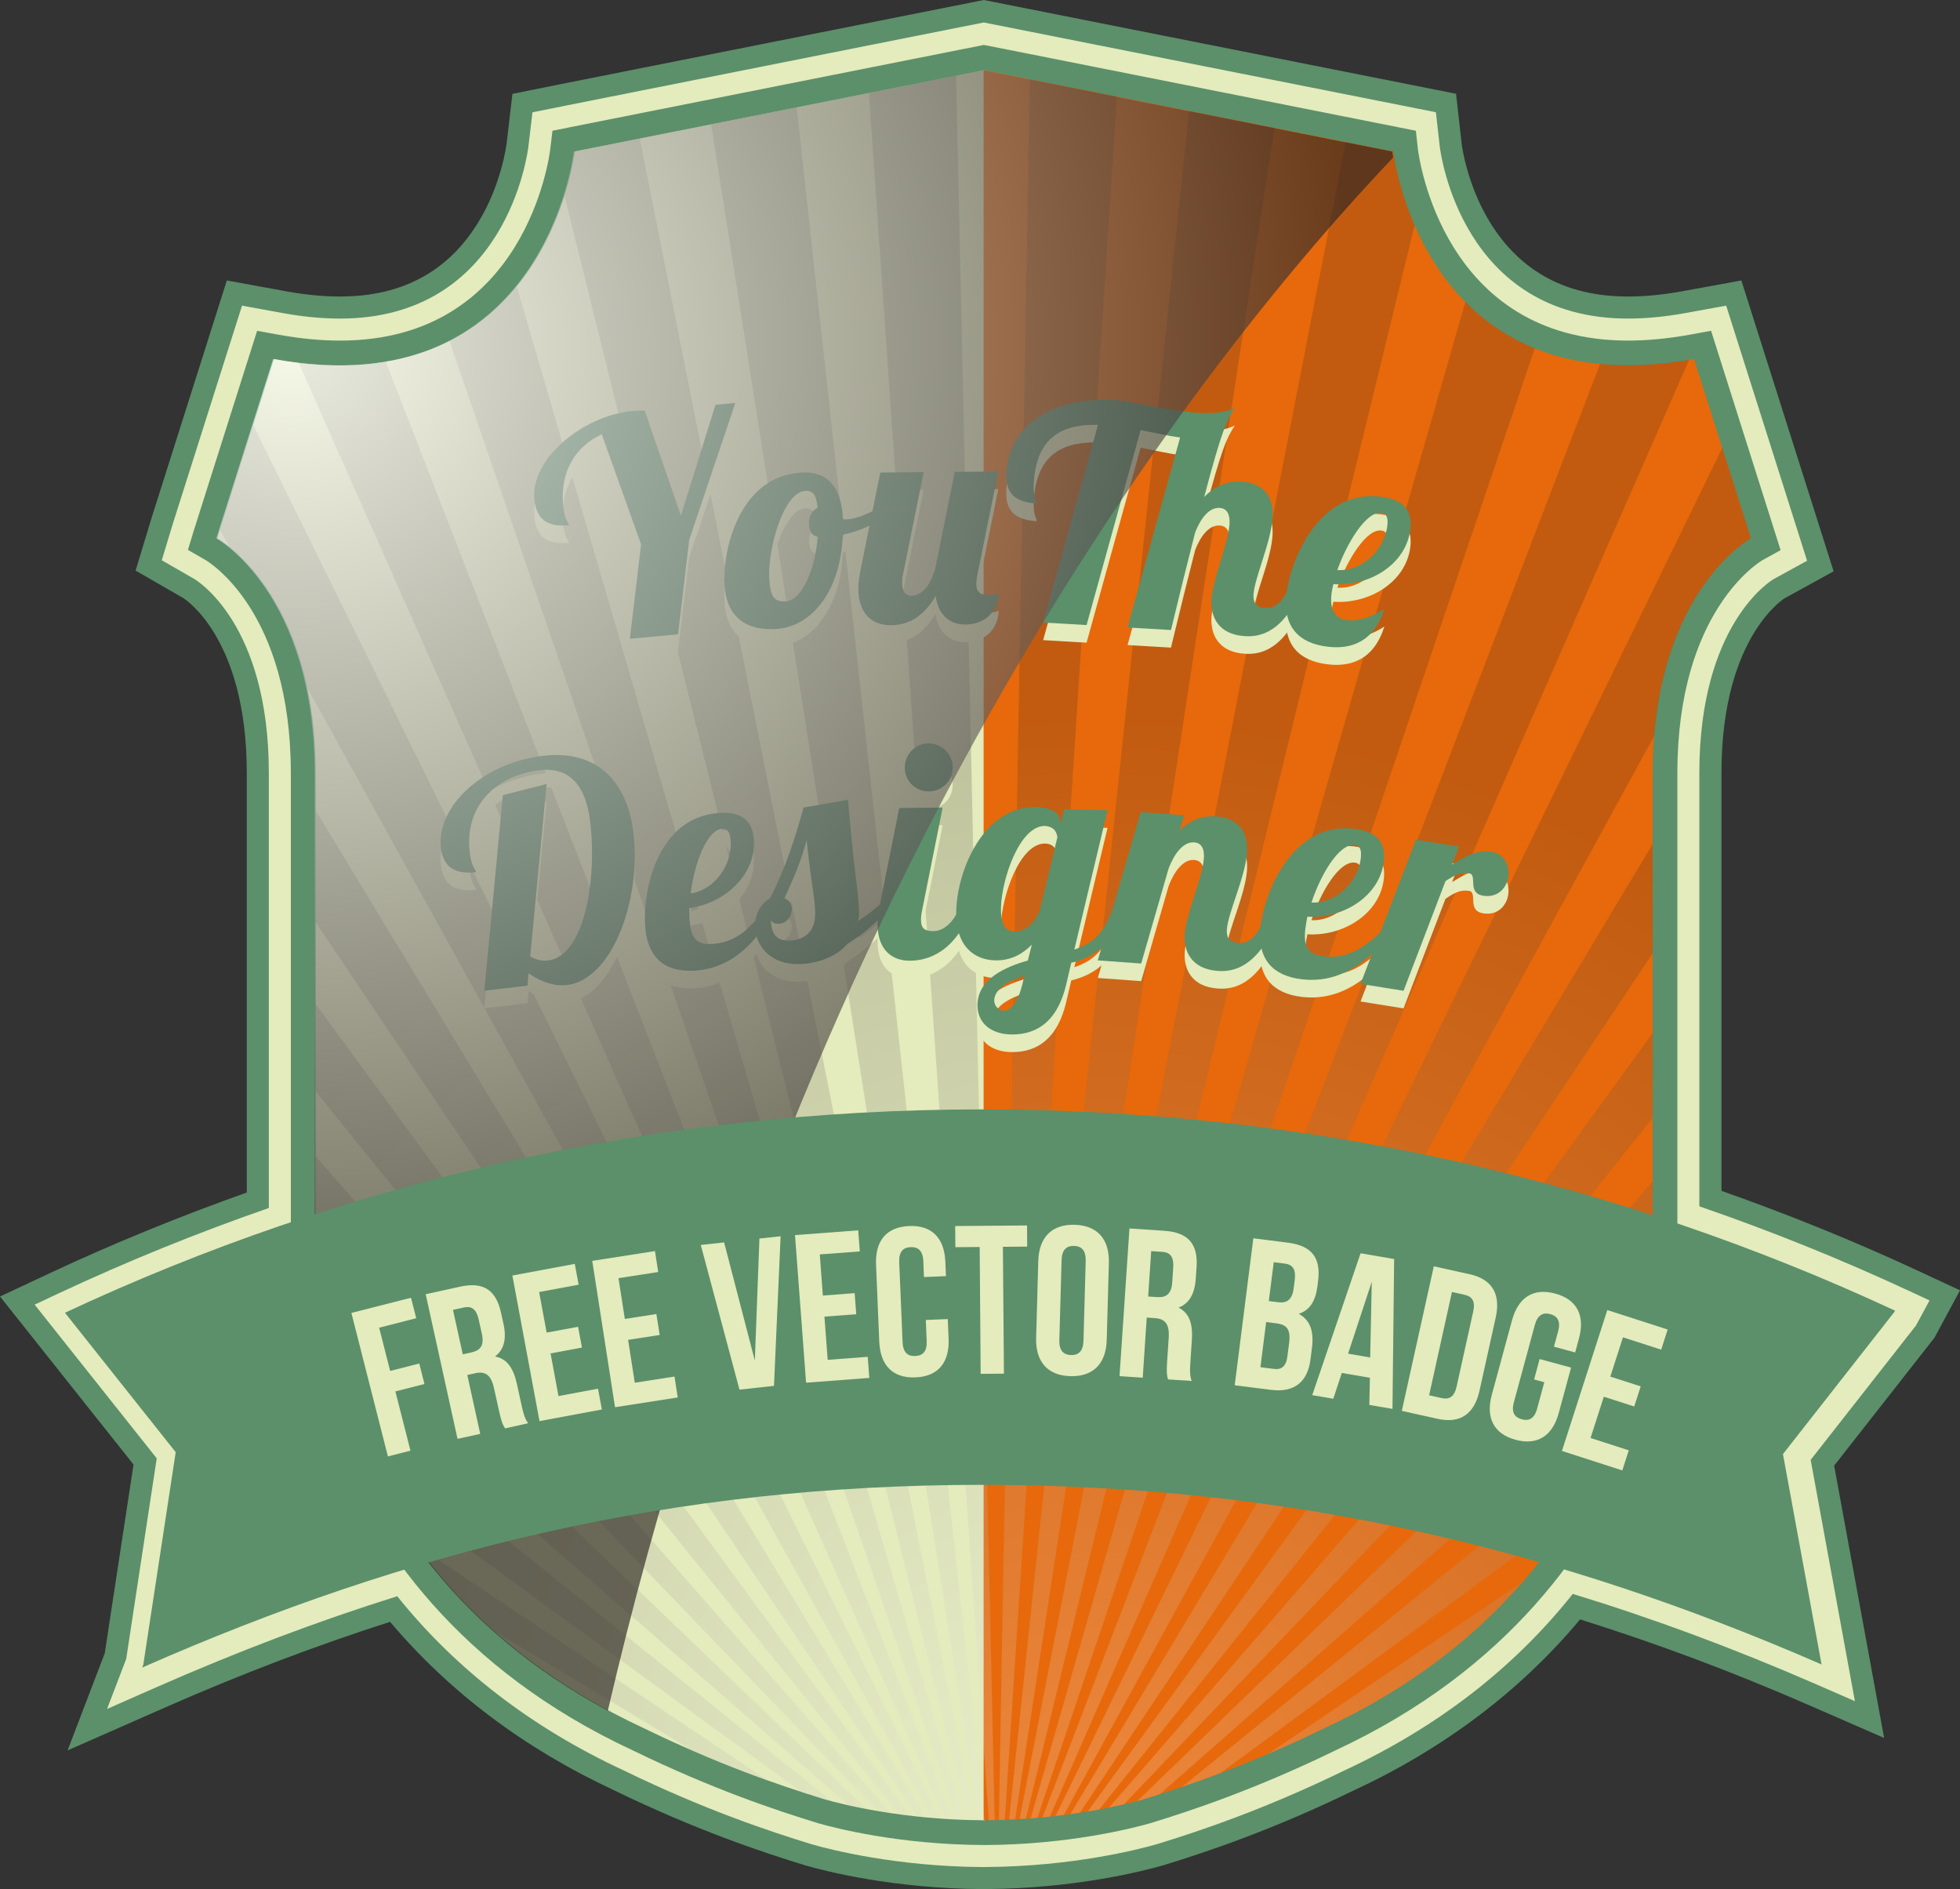 <?xml version="1.0" encoding="utf-8"?>
<!-- Generator: Adobe Illustrator 15.0.0, SVG Export Plug-In . SVG Version: 6.00 Build 0)  -->
<!DOCTYPE svg PUBLIC "-//W3C//DTD SVG 1.1//EN" "http://www.w3.org/Graphics/SVG/1.1/DTD/svg11.dtd">
<svg version="1.1" id="Ebene_1" xmlns="http://www.w3.org/2000/svg" xmlns:xlink="http://www.w3.org/1999/xlink" x="0px" y="0px"
	 width="156.58px" height="150.89px" viewBox="0 0 156.58 150.89" enable-background="new 0 0 156.58 150.89" xml:space="preserve">
<rect x="0" y="0" width="156.58" height="150.89" fill="#333333" stroke="none"/>
<g>
	<g>
		<path fill="#5B906A" d="M156.58,103.062l-3.359-1.564c-5.079-2.361-10.349-4.496-15.697-6.381V61.744
			c0.002-5.654,1.345-9.138,2.616-11.222c0.643-1.043,1.27-1.738,1.727-2.17c0.23-0.215,0.418-0.363,0.542-0.456l0.136-0.097
			l0.013-0.006l3.926-2.159l-7.37-23.231l-4.761,0.867h0.003c-1.533,0.278-2.982,0.415-4.295,0.415
			c-3.028-0.003-5.267-0.737-7.018-1.811c-2.616-1.605-4.191-4.084-5.112-6.275c-0.918-2.182-1.154-4.028-1.163-4.123v-0.011
			l-0.448-3.976L78.596,0L44.825,6.714l-3.887,0.783l-0.469,3.979v-0.011c-0.009,0.133-0.436,3.368-2.311,6.374
			c-0.937,1.508-2.208,2.956-3.959,4.033c-1.754,1.073-3.992,1.809-7.026,1.812c-1.317,0-2.765-0.137-4.288-0.413l-0.094-0.018
			l-4.669-0.851l-6.011,18.96l-1.278,4.214l3.794,2.184c0.094,0.061,1.34,0.855,2.578,2.951c1.241,2.109,2.505,5.549,2.511,11.033
			V95.25c-5.343,1.897-10.605,4.04-15.679,6.415L0,103.555l10.667,13.423l-2.299,15.075l-2.969,7.757l7.721-3.397
			c6.188-2.724,12.109-4.97,18.043-6.872c4.73,5.6,10.74,10.127,17.857,13.435v0.001c6.571,3.201,11.896,4.971,15.335,6.024
			l0.014,0.003l0.016,0.006c1.562,0.444,6.981,1.842,14.156,1.878h-0.015l0.23,0.002l0.117,0.001l0.045-0.006
			c7.07-0.066,12.415-1.441,13.997-1.894l0.012-0.005l0.019-0.004c3.389-1.04,8.683-2.801,15.18-5.965v0.002
			c0.009-0.002,0.013-0.007,0.021-0.01c0.004-0.001,0.006-0.003,0.01-0.006l0,0c7.235-3.363,13.312-7.961,18.072-13.656
			c6.048,1.895,12.03,4.125,18.227,6.824l6.062,2.643l-3.992-21.748l8.022-10.229L156.58,103.062z M90.922,142.238
			c-1.271,0.362-6.021,1.58-12.274,1.609h-0.046c-6.278-0.029-11.007-1.242-12.227-1.592c-3.207-0.983-8.138-2.622-14.302-5.623
			l-0.012-0.006l-0.02-0.01c-6.983-3.243-12.632-7.71-16.86-13.286l-0.742-0.978l-0.741-0.979l-1.176,0.357l-1.176,0.359
			c-5.039,1.539-10.049,3.334-15.161,5.4l1.904-12.49l-6.983-8.789c4.328-1.883,8.769-3.613,13.26-5.137l1.196-0.404l1.193-0.405
			V61.744c0.006-7.149-1.823-12.043-3.843-15.194c-1.357-2.124-2.769-3.436-3.731-4.179l3.798-11.984
			c1.438,0.204,2.85,0.339,4.198,0.339c4.384,0.003,7.94-1.1,10.718-2.803c4.17-2.557,6.533-6.357,7.862-9.518
			c0.869-2.074,1.309-3.884,1.521-4.999l31.32-6.228l31.356,6.226c0.324,1.687,1.163,4.978,3.235,8.31
			c1.398,2.246,3.383,4.513,6.16,6.212c2.773,1.702,6.327,2.805,10.709,2.8c1.342,0,2.756-0.137,4.198-0.341l3.805,11.993
			c-0.895,0.705-2.238,1.964-3.557,3.965c-2.075,3.148-4.03,8.118-4.024,15.401v38.4l2.398,0.808
			c4.516,1.518,8.975,3.242,13.317,5.124l-7.169,9.143l2.201,11.998c-5.101-2.029-10.133-3.794-15.231-5.314l-1.175-0.35
			l-1.172-0.353l-1.473,1.962c-4.249,5.659-9.949,10.187-17.045,13.486l-0.016,0.005l-0.016,0.009
			C99,139.633,94.085,141.268,90.922,142.238z M142.568,47.782L142.568,47.782L142.568,47.782L142.568,47.782z"/>
		<g>
			<path fill="#E4EBBC" d="M78.774,149.128H78.55c-6.95-0.035-12.227-1.396-13.677-1.811c-3.396-1.04-8.614-2.773-15.083-5.925
				c-7.309-3.393-13.384-8.067-18.055-13.895c-6.367,1.994-12.702,4.39-19.324,7.304l-3.858,1.699l1.529-3.996l2.438-16.021
				l-9.755-12.279l2.021-0.945c5.39-2.521,11-4.798,16.69-6.773V61.744c0-11.883-5.718-15.362-5.964-15.505l-2.589-1.49l0.868-2.866
				l5.544-17.471l3.233,0.591c1.617,0.294,3.166,0.442,4.608,0.442c13.286-0.003,14.976-13.215,15.04-13.776l0.32-2.699l2.659-0.535
				l33.398-6.64l36.118,7.17l0.305,2.714c0.067,0.556,1.77,13.766,15.041,13.766c1.434,0,2.984-0.148,4.61-0.444l3.234-0.589
				l6.463,20.377l-2.692,1.479c-0.209,0.122-5.915,3.608-5.915,15.476v34.61c5.706,1.964,11.322,4.229,16.716,6.738l1.673,0.778
				l-1.079,1.999l-8.417,10.735l3.534,19.273l-3.028-1.32c-6.627-2.888-13.024-5.263-19.511-7.248
				c-4.695,5.918-10.834,10.663-18.261,14.111c-6.406,3.122-11.606,4.849-14.955,5.877c-1.484,0.426-6.733,1.779-13.636,1.828
				L78.774,149.128L78.774,149.128z M33.038,123.416l0.741,0.979c4.413,5.819,10.307,10.47,17.521,13.818
				c6.279,3.058,11.322,4.731,14.572,5.728c1.312,0.377,6.196,1.635,12.721,1.666h0.063c6.509-0.031,11.422-1.297,12.771-1.685
				c3.208-0.982,8.232-2.651,14.444-5.679c7.334-3.404,13.282-8.119,17.713-14.024l0.735-0.981l1.176,0.352
				c6.03,1.797,11.96,3.918,18.042,6.453l-2.635-14.361l8.086-10.312c-5.042-2.264-10.261-4.307-15.549-6.086l-1.199-0.403V61.744
				c0-13.945,7.393-18.364,7.707-18.545l0.189-0.104l-4.653-14.663l-0.188,0.033c-1.833,0.333-3.593,0.5-5.237,0.5
				c-16.369,0-18.457-16.194-18.538-16.883l-0.019-0.165L78.599,5.384l-32.864,6.534l-0.02,0.16
				c-0.08,0.686-2.149,16.884-18.537,16.887c-1.651,0-3.415-0.168-5.237-0.499l-0.188-0.034l-4.649,14.662l0.166,0.096
				c0.794,0.457,7.727,4.846,7.727,18.554v37.26L23.8,99.408c-5.265,1.788-10.467,3.838-15.495,6.108l7.929,9.98l-2.256,14.796
				c6.079-2.566,11.958-4.708,17.885-6.519L33.038,123.416L33.038,123.416z"/>
		</g>
		<g>
			<g>
				<path fill="#5B906A" d="M78.653,147.369l-0.07-0.002c-6.751-0.032-11.832-1.342-13.229-1.742
					c-3.319-1.018-8.432-2.715-14.796-5.814c-27.781-12.897-27.33-39.824-27.324-40.096V61.744c0-12.946-6.563-16.868-6.842-17.029
					l-1.379-0.793l0.464-1.527l5.064-15.972l1.714,0.312c1.723,0.312,3.377,0.47,4.919,0.47h0.004
					c14.81-0.001,16.715-14.706,16.787-15.333l0.17-1.427l1.408-0.284l33.053-6.571l2.012,0.396l32.501,6.457l0.16,1.435
					c0.072,0.622,1.979,15.327,16.789,15.327c1.545,0,3.201-0.159,4.925-0.47l1.711-0.312l5.554,17.52l-1.42,0.783
					c-0.264,0.151-6.827,4.074-6.827,17.02v38.028c0.007,0.214,0.458,27.141-27.358,40.054c-6.329,3.084-11.439,4.781-14.729,5.791
					c-1.429,0.408-6.512,1.718-13.25,1.75L78.653,147.369L78.653,147.369z M19.678,42.226c2.493,2.059,7.508,7.672,7.508,19.518
					v38.028c-0.023,1.053-0.32,24.679,25.072,36.469c6.148,2.996,11.059,4.626,14.22,5.594c0.875,0.249,5.722,1.548,12.111,1.579
					l0.107,0.002c6.365-0.041,11.19-1.332,12.093-1.592c3.129-0.957,8.039-2.587,14.157-5.568
					c25.514-11.847,25.107-36.183,25.102-36.428V61.744c0-11.845,5.016-17.459,7.509-19.518l-3.593-11.333
					c-1.348,0.176-2.656,0.265-3.906,0.265c-15.316,0-19.479-12.961-20.45-17.384L78.616,7.62L47.63,13.774
					c-0.976,4.423-5.137,17.381-20.452,17.384h-0.004c-1.251,0-2.557-0.089-3.901-0.265L19.678,42.226L19.678,42.226z"/>
			</g>
		</g>
		<path fill="#E4EBBC" d="M78.653,5.607l-0.024-0.005l-32.701,6.496c0,0-2.32,20.526-24.026,16.58l-4.54,14.313
			c0,0,7.85,4.312,7.85,18.752c0,14.441,0,38.028,0,38.028s-0.741,25.745,26.214,38.263c5.742,2.797,10.552,4.49,14.475,5.689
			c1.202,0.346,6.169,1.645,12.754,1.668V5.607z"/>
		<path fill="#E7690B" d="M78.581,5.607l0.023-0.005l32.702,6.496c0,0,2.319,20.526,24.029,16.58l4.54,14.313
			c0,0-7.85,4.312-7.85,18.752c0,14.441,0,38.028,0,38.028s0.738,25.745-26.217,38.263c-5.743,2.797-10.553,4.49-14.476,5.689
			c-1.201,0.346-6.169,1.645-12.753,1.668V5.607z"/>
		<g opacity="0.2">
			<radialGradient id="SVGID_1_" cx="87.321" cy="145.025" r="87.419" gradientUnits="userSpaceOnUse">
				<stop  offset="0" style="stop-color:#FFFFFF"/>
				<stop  offset="1" style="stop-color:#2B2523"/>
			</radialGradient>
			<path fill="url(#SVGID_1_)" d="M84.986,144.97l47.167-86.186c0.975-12.067,7.723-15.793,7.723-15.793l-2.29-7.214L84.323,145.05
				C84.55,145.025,84.769,144.998,84.986,144.97z"/>
			<radialGradient id="SVGID_2_" cx="87.319" cy="145.025" r="87.421" gradientUnits="userSpaceOnUse">
				<stop  offset="0" style="stop-color:#FFFFFF"/>
				<stop  offset="1" style="stop-color:#2B2523"/>
			</radialGradient>
			<path fill="url(#SVGID_2_)" d="M97.51,141.619l28.125-20.693c1.27-2.049,2.289-4.082,3.104-6.033l-34.318,27.836
				C95.405,142.396,96.438,142.025,97.51,141.619z"/>
			<radialGradient id="SVGID_3_" cx="87.322" cy="145.026" r="87.411" gradientUnits="userSpaceOnUse">
				<stop  offset="0" style="stop-color:#FFFFFF"/>
				<stop  offset="1" style="stop-color:#2B2523"/>
			</radialGradient>
			<path fill="url(#SVGID_3_)" d="M105.81,138.035c6.975-3.238,12.081-7.363,15.84-11.698l-20.354,13.758
				C102.731,139.479,104.231,138.801,105.81,138.035z"/>
			<radialGradient id="SVGID_4_" cx="87.32" cy="145.026" r="87.42" gradientUnits="userSpaceOnUse">
				<stop  offset="0" style="stop-color:#FFFFFF"/>
				<stop  offset="1" style="stop-color:#2B2523"/>
			</radialGradient>
			<path fill="url(#SVGID_4_)" d="M91.334,143.724c0.428-0.131,0.873-0.271,1.321-0.414l37.777-33.232
				c0.617-2.148,0.994-4.078,1.227-5.678l-40.798,39.454C91.053,143.802,91.217,143.759,91.334,143.724z"/>
			<radialGradient id="SVGID_5_" cx="87.321" cy="145.026" r="87.418" gradientUnits="userSpaceOnUse">
				<stop  offset="0" style="stop-color:#FFFFFF"/>
				<stop  offset="1" style="stop-color:#2B2523"/>
			</radialGradient>
			<path fill="url(#SVGID_5_)" d="M132.026,94.359l-43.43,50.02c0.439-0.09,0.839-0.176,1.19-0.258l42.239-44.247
				c0-0.062,0-0.102,0-0.102S132.026,97.674,132.026,94.359z"/>
			<radialGradient id="SVGID_6_" cx="87.32" cy="145.027" r="87.422" gradientUnits="userSpaceOnUse">
				<stop  offset="0" style="stop-color:#FFFFFF"/>
				<stop  offset="1" style="stop-color:#2B2523"/>
			</radialGradient>
			<path fill="url(#SVGID_6_)" d="M86.892,144.692c0.32-0.055,0.629-0.106,0.92-0.161l44.215-55.228c0-2.093,0-4.392,0-6.795
				L86.892,144.692z"/>
			<radialGradient id="SVGID_7_" cx="87.321" cy="145.027" r="87.41" gradientUnits="userSpaceOnUse">
				<stop  offset="0" style="stop-color:#FFFFFF"/>
				<stop  offset="1" style="stop-color:#2B2523"/>
			</radialGradient>
			<path fill="url(#SVGID_7_)" d="M76.46,145.333c0.17,0.008,0.346,0.015,0.519,0.021L41.284,22.873
				c-1.365,1.675-3.122,3.226-5.376,4.37L76.46,145.333z"/>
			<radialGradient id="SVGID_8_" cx="87.323" cy="145.026" r="87.422" gradientUnits="userSpaceOnUse">
				<stop  offset="0" style="stop-color:#FFFFFF"/>
				<stop  offset="1" style="stop-color:#2B2523"/>
			</radialGradient>
			<path fill="url(#SVGID_8_)" d="M77.343,145.369c0.16,0.006,0.326,0.007,0.49,0.009L51.106,11.069l-5.179,1.029
				c0,0-0.17,1.476-0.83,3.553L77.343,145.369z"/>
			<radialGradient id="SVGID_9_" cx="87.323" cy="145.026" r="87.411" gradientUnits="userSpaceOnUse">
				<stop  offset="0" style="stop-color:#FFFFFF"/>
				<stop  offset="1" style="stop-color:#2B2523"/>
			</radialGradient>
			<path fill="url(#SVGID_9_)" d="M82.872,145.197L122.61,27.822c-2.267-0.918-4.087-2.231-5.546-3.712L82.334,145.24
				C82.516,145.226,82.693,145.21,82.872,145.197z"/>
			<radialGradient id="SVGID_10_" cx="87.322" cy="145.025" r="87.412" gradientUnits="userSpaceOnUse">
				<stop  offset="0" style="stop-color:#FFFFFF"/>
				<stop  offset="1" style="stop-color:#2B2523"/>
			</radialGradient>
			<path fill="url(#SVGID_10_)" d="M81.955,145.267l31.056-127.283c-1.398-3.22-1.704-5.886-1.704-5.886l-3.802-0.753
				L81.451,145.297C81.621,145.287,81.789,145.278,81.955,145.267z"/>
			<radialGradient id="SVGID_11_" cx="87.324" cy="145.027" r="87.407" gradientUnits="userSpaceOnUse">
				<stop  offset="0" style="stop-color:#FFFFFF"/>
				<stop  offset="1" style="stop-color:#2B2523"/>
			</radialGradient>
			<path fill="url(#SVGID_11_)" d="M83.869,145.099l51.073-116.362c-2.656,0.451-5.019,0.536-7.118,0.331L83.281,145.161
				C83.48,145.14,83.675,145.121,83.869,145.099z"/>
			<radialGradient id="SVGID_12_" cx="87.321" cy="145.025" r="87.416" gradientUnits="userSpaceOnUse">
				<stop  offset="0" style="stop-color:#FFFFFF"/>
				<stop  offset="1" style="stop-color:#2B2523"/>
			</radialGradient>
			<path fill="url(#SVGID_12_)" d="M75.51,145.281c0.185,0.012,0.369,0.025,0.56,0.033L30.817,28.888
				c-2.038,0.34-4.343,0.402-6.961,0.087L75.51,145.281z"/>
			<radialGradient id="SVGID_13_" cx="87.32" cy="145.027" r="87.412" gradientUnits="userSpaceOnUse">
				<stop  offset="0" style="stop-color:#FFFFFF"/>
				<stop  offset="1" style="stop-color:#2B2523"/>
			</radialGradient>
			<path fill="url(#SVGID_13_)" d="M70.121,144.656c0.333,0.056,0.682,0.111,1.045,0.166L25.211,92.349c0,2.398,0,4.36,0,5.662
				L70.121,144.656z"/>
			<radialGradient id="SVGID_14_" cx="87.32" cy="145.026" r="87.422" gradientUnits="userSpaceOnUse">
				<stop  offset="0" style="stop-color:#FFFFFF"/>
				<stop  offset="1" style="stop-color:#2B2523"/>
			</radialGradient>
			<path fill="url(#SVGID_14_)" d="M85.505,144.9c0.264-0.036,0.518-0.072,0.766-0.11l45.756-68.646c0-2.951,0-5.915,0-8.727
				L85.505,144.9z"/>
			<radialGradient id="SVGID_15_" cx="87.321" cy="145.026" r="87.413" gradientUnits="userSpaceOnUse">
				<stop  offset="0" style="stop-color:#FFFFFF"/>
				<stop  offset="1" style="stop-color:#2B2523"/>
			</radialGradient>
			<path fill="url(#SVGID_15_)" d="M73.266,145.087c0.236,0.027,0.469,0.051,0.711,0.074L25.211,64.724c0,2.814,0,5.857,0,8.936
				L73.266,145.087z"/>
			<radialGradient id="SVGID_16_" cx="87.319" cy="145.025" r="87.411" gradientUnits="userSpaceOnUse">
				<stop  offset="0" style="stop-color:#FFFFFF"/>
				<stop  offset="1" style="stop-color:#2B2523"/>
			</radialGradient>
			<path fill="url(#SVGID_16_)" d="M67.802,144.201c0.418,0.093,0.887,0.191,1.41,0.289l-43.873-42.066
				c0.133,1.414,0.396,3.32,0.917,5.549L67.802,144.201z"/>
			<radialGradient id="SVGID_17_" cx="87.32" cy="145.025" r="87.407" gradientUnits="userSpaceOnUse">
				<stop  offset="0" style="stop-color:#FFFFFF"/>
				<stop  offset="1" style="stop-color:#2B2523"/>
			</radialGradient>
			<path fill="url(#SVGID_17_)" d="M64.033,143.134c0.643,0.207,1.27,0.407,1.866,0.59c0.136,0.038,0.327,0.092,0.557,0.15
				l-38.827-31.221c0.65,1.846,1.489,3.799,2.543,5.789L64.033,143.134z"/>
			<radialGradient id="SVGID_18_" cx="87.319" cy="145.028" r="87.412" gradientUnits="userSpaceOnUse">
				<stop  offset="0" style="stop-color:#FFFFFF"/>
				<stop  offset="1" style="stop-color:#2B2523"/>
			</radialGradient>
			<path fill="url(#SVGID_18_)" d="M39.455,130.254l15.877,9.578c2.156,0.94,4.161,1.722,6.015,2.386l-28.092-18.813
				C34.939,125.74,36.99,128.055,39.455,130.254z"/>
			<radialGradient id="SVGID_19_" cx="87.322" cy="145.026" r="87.416" gradientUnits="userSpaceOnUse">
				<stop  offset="0" style="stop-color:#FFFFFF"/>
				<stop  offset="1" style="stop-color:#2B2523"/>
			</radialGradient>
			<path fill="url(#SVGID_19_)" d="M71.863,144.919c0.27,0.037,0.551,0.07,0.836,0.105L25.211,80.186c0,2.425,0,4.777,0,6.968
				L71.863,144.919z"/>
			<radialGradient id="SVGID_20_" cx="87.321" cy="145.025" r="87.417" gradientUnits="userSpaceOnUse">
				<stop  offset="0" style="stop-color:#FFFFFF"/>
				<stop  offset="1" style="stop-color:#2B2523"/>
			</radialGradient>
			<path fill="url(#SVGID_20_)" d="M80.613,145.339c0.16-0.006,0.324-0.012,0.484-0.02l20.717-135.107l-6.823-1.354L80.613,145.339z
				"/>
			<radialGradient id="SVGID_21_" cx="87.32" cy="145.026" r="87.465" gradientUnits="userSpaceOnUse">
				<stop  offset="0" style="stop-color:#FFFFFF"/>
				<stop  offset="1" style="stop-color:#2B2523"/>
			</radialGradient>
			<path fill="url(#SVGID_21_)" d="M79.798,145.372c0.164-0.005,0.315-0.013,0.473-0.019L89.232,7.714l-6.957-1.384L79.798,145.372z
				"/>
			<radialGradient id="SVGID_22_" cx="87.323" cy="145.027" r="87.416" gradientUnits="userSpaceOnUse">
				<stop  offset="0" style="stop-color:#FFFFFF"/>
				<stop  offset="1" style="stop-color:#2B2523"/>
			</radialGradient>
			<path fill="url(#SVGID_22_)" d="M78.993,145.386c0.156-0.004,0.314-0.006,0.472-0.009L76.378,6.051l-6.965,1.383L78.993,145.386z
				"/>
			<radialGradient id="SVGID_23_" cx="87.324" cy="145.027" r="87.423" gradientUnits="userSpaceOnUse">
				<stop  offset="0" style="stop-color:#FFFFFF"/>
				<stop  offset="1" style="stop-color:#2B2523"/>
			</radialGradient>
			<path fill="url(#SVGID_23_)" d="M78.181,145.384c0.133,0.002,0.264,0.006,0.4,0.008l0,0c0.012,0,0.023,0,0.035,0
				c0.013,0,0.025,0,0.037,0l0,0h0.003L63.646,8.579L56.81,9.938L78.181,145.384z"/>
			<radialGradient id="SVGID_24_" cx="87.322" cy="145.026" r="87.411" gradientUnits="userSpaceOnUse">
				<stop  offset="0" style="stop-color:#FFFFFF"/>
				<stop  offset="1" style="stop-color:#2B2523"/>
			</radialGradient>
			<path fill="url(#SVGID_24_)" d="M18.326,43.68c1.611,1.296,4.808,4.611,6.206,11.221l49.927,90.301
				c0.209,0.019,0.411,0.038,0.623,0.053L20.229,33.945l-2.652,8.373L18.326,43.68z"/>
		</g>
		<g>
			<g>
				<path fill="#E4EBBC" d="M50.319,52.429l0.896-7.544l-3.146-8.792c-2.157,1.021-3.329,3.023-3.081,5.663
					c0.113,1.227,0.443,1.39,0.488,1.604c-1.657,0.154-2.626-0.363-2.79-2.091c-0.297-3.194,3.841-6.659,7.852-7.032
					c0.338-0.03,0.65-0.036,0.965-0.04l2.894,8.403l2.759-8.858l1.588-0.148l-3.685,10.934l-0.893,7.547L50.319,52.429z"/>
				<path fill="#E4EBBC" d="M67.341,42.86c0.098,0.044,0.197,0.04,0.268,0.036c1.107-0.055,2.64-0.855,3.643-1.628L71.5,41.91
					c-0.867,1.033-2.427,1.833-4.171,2.208c-0.17,4.479-2.448,7.392-5.413,7.537c-2.241,0.108-3.909-0.875-4.04-3.625
					c-0.137-2.772,1.225-8.64,6.19-8.876C66.142,39.051,67.22,40.328,67.341,42.86z M65.33,44.287
					c-0.512-0.096-0.676-0.5-0.699-0.982c-0.033-0.675,0.257-1.125,0.684-1.338c-0.097-1.011-0.357-1.385-0.98-1.354
					c-1.715,0.083-2.996,4.569-2.884,6.933c0.078,1.59,0.408,1.936,1.327,1.894C63.957,49.381,65.082,47.149,65.33,44.287z"/>
				<path fill="#E4EBBC" d="M73.792,39.12l-1.663,8.213c-0.045,0.194-0.066,0.411-0.062,0.604c0.002,0.555,0.176,1.059,0.729,1.054
					c0.943-0.008,1.561-0.928,1.912-2.139l1.569-7.754l3.474-0.032l-1.663,8.213c-0.07,0.315-0.092,0.556-0.092,0.773
					c0.008,0.675,0.324,0.891,0.998,0.884c0.457-0.006,0.578-0.077,0.796-0.151c-0.106,1.736-1.354,2.495-2.655,2.506
					c-1.328,0.013-2.203-0.849-2.385-2.271c-1.187,1.988-2.56,2.316-3.573,2.324c-1.445,0.013-2.587-0.844-2.604-2.871
					c-0.004-0.458,0.062-0.989,0.178-1.569l1.572-7.755L73.792,39.12z"/>
				<path fill="#E4EBBC" d="M82.83,41.627c-1.662-0.098-2.541-0.753-2.441-2.487c0.188-3.203,2.896-6.112,8.844-5.764
					c1.109,0.064,4.011,0.861,6.466,1.007c1.182,0.068,2.251-0.013,2.948-0.408c-0.64,1.026-1.019,1.704-2.448,7.132
					c1.105-1.121,2.179-1.275,2.948-1.23c1.541,0.089,2.628,0.951,2.513,2.878c-0.114,1.949-1.438,4.797-1.521,6.146
					c-0.033,0.602,0.186,1.025,0.906,1.068c1.06,0.061,1.542-0.781,2.147-2.001l1.008,0.058c-1.577,3.872-3.462,4.268-4.739,4.193
					c-2.093-0.123-2.763-1.516-2.681-2.89c0.094-1.636,1.351-4.535,1.444-6.075c0.046-0.797-0.218-1.248-0.796-1.28
					c-0.842-0.05-1.523,0.853-1.951,1.961c-0.533,2.074-1.166,4.622-1.932,7.792l-3.468-0.203l4.2-15.172
					c-0.981-0.13-2.056-0.385-3.155-0.595l-4.319,15.575l-3.468-0.203l4.38-15.789c-2.702-0.062-4.903,0.847-5.128,4.629
					C82.518,41.197,82.818,41.409,82.83,41.627z"/>
				<path fill="#E4EBBC" d="M107.614,50.95c0.905,0.117,2.13-0.337,2.983-0.909c-0.848,2.663-2.675,3.259-4.589,3.014
					c-2.227-0.281-3.57-1.569-3.226-4.274c0.349-2.752,2.636-8.323,7.541-7.7c2.13,0.27,2.493,1.436,2.342,2.632
					c-0.354,2.775-3.252,4.547-6.146,4.351c-0.055,0.235-0.111,0.496-0.143,0.712C106.188,50.284,106.775,50.844,107.614,50.95z
					 M110.355,42.375c-1.197-0.151-2.732,2.353-3.52,4.562c1.877,0.141,3.737-1.496,3.991-3.505
					C110.906,42.834,110.81,42.433,110.355,42.375z"/>
			</g>
			<g>
				<path fill="#E4EBBC" d="M43.665,64.029l-1.309,13.777c0.494,0.28,0.967,0.373,1.424,0.318c2.847-0.332,3.935-6.239,3.368-11.079
					c-0.379-3.258-1.938-4.364-4.025-4.121c-3.567,0.417-6.023,2.912-5.598,6.553c0.141,1.222,0.477,1.378,0.524,1.592
					c-1.581,0.185-2.632-0.299-2.825-1.93c-0.382-3.283,3.312-6.797,8.177-7.365c4.649-0.541,6.775,2.488,7.203,6.156
					c0.642,5.512-1.766,11.741-5.313,12.155c-0.908,0.104-1.935-0.165-3.071-0.932l-0.078,0.981l-3.449,0.402l1.48-15.617
					L43.665,64.029z"/>
				<path fill="#E4EBBC" d="M56.965,76.8c1.896-0.138,2.974-1.281,4.079-2.741l0.814-0.057c-1.208,2.312-3.088,4.696-6.29,4.929
					c-2.26,0.165-3.831-0.833-4.028-3.552c-0.203-2.766,0.938-8.675,5.87-9.034c2.142-0.156,2.728,0.914,2.813,2.117
					c0.203,2.767-2.287,5.099-5.161,5.477c0,0.339,0,0.677,0.021,0.966C55.201,76.543,55.807,76.885,56.965,76.8z M57.694,67.606
					c-1.224,0.09-2.218,2.749-2.522,5.165c1.841-0.256,3.343-2.227,3.198-4.222C58.325,67.947,58.155,67.574,57.694,67.606z"/>
				<path fill="#E4EBBC" d="M71.26,73.655c-1.196,1.496-2.487,2.463-3.567,3.158c-0.973,1.104-2.502,1.548-3.729,1.597
					c-2.458,0.096-3.585-1.476-3.644-2.948c-0.045-1.108,0.553-1.954,1.191-2.292c1.254-2.44,2.028-4.863,2.683-7.256l3.55-0.622
					c0.537,6.234,0.814,7.164,0.879,8.757c0.012,0.336,0,0.626-0.064,0.92c0.641-0.413,1.248-0.872,1.69-1.275L71.26,73.655z
					 M62.24,75.192c-0.239,0.01-0.533-0.05-0.663-0.289c0.045,1.136,0.476,1.674,1.536,1.632c1.062-0.042,2.077-0.639,2.011-2.325
					c-0.049-1.253-0.294-1.992-0.683-5.699c-0.42,1.588-1.037,3.062-1.773,4.636c0.32,0.132,0.572,0.413,0.588,0.82
					C63.279,74.549,62.871,75.167,62.24,75.192z"/>
				<path fill="#E4EBBC" d="M75.307,65.912l-1.643,8.219c-0.068,0.314-0.09,0.556-0.088,0.772c0.007,0.676,0.324,0.89,1,0.879
					c0.939-0.008,1.796-0.935,2.146-2.145l1.01-0.011c-1.326,3.947-3.71,4.502-5.009,4.518c-1.447,0.016-2.589-0.838-2.616-2.864
					c-0.004-0.457,0.063-0.991,0.178-1.569l1.552-7.759L75.307,65.912z M74.162,60.789c1.06-0.012,1.94,0.846,1.95,1.905
					c0.012,1.063-0.846,1.916-1.905,1.926c-1.062,0.013-1.914-0.819-1.926-1.88C72.27,61.677,73.102,60.798,74.162,60.789z"/>
				<path fill="#E4EBBC" d="M88.479,66.124l-2.655,11.131c1.48-0.495,2.395-1.293,3.119-3.375l1.015,0.025
					c-1.019,3.159-2.874,4.033-4.377,4.405l-0.405,1.728c-0.807,3.431-2.849,4.034-4.44,3.995c-1.47-0.035-2.681-0.837-2.646-2.404
					c0.053-2.027,2.2-2.985,4.021-3.498l0.32-1.271c-0.721,0.729-1.674,1.288-2.926,1.255c-1.642-0.039-3.186-1.088-3.112-3.959
					c0.074-3.254,2.204-8.39,6.399-8.29c1.375,0.035,1.94,0.579,1.923,1.277l-0.003,0.146l0.294-1.248L88.479,66.124z
					 M80.229,82.139c0.502,0.013,1.1-0.698,1.447-2.112l0.164-0.695c-1.242,0.426-2.39,1.029-2.414,1.989
					C79.416,81.66,79.695,82.125,80.229,82.139z M79.965,73.905c-0.043,1.854,0.727,1.899,1.163,1.91
					c0.647,0.015,1.604-0.613,1.972-1.834l1.369-5.686c-0.016-0.267-0.194-0.897-0.967-0.917
					C81.451,67.332,80.02,71.638,79.965,73.905z"/>
				<path fill="#E4EBBC" d="M95.396,68.689c-0.862-0.062-1.586,0.899-2.035,2.077l-2.196,7.601L87.7,78.115l3.425-11.84l3.462,0.253
					l-0.354,1.23c1.094-1.08,2.165-1.196,2.913-1.143c1.536,0.113,2.611,0.988,2.473,2.915c-0.143,1.946-1.513,4.772-1.609,6.119
					c-0.042,0.601,0.17,1.029,0.891,1.082c1.057,0.077,1.553-0.76,2.174-1.97l1.01,0.074c-1.633,3.845-3.522,4.214-4.798,4.123
					c-2.094-0.152-2.74-1.554-2.641-2.924c0.121-1.636,1.416-4.514,1.529-6.055C96.231,69.186,95.978,68.732,95.396,68.689z"/>
				<path fill="#E4EBBC" d="M105.77,77.794c1.893,0.223,3.168-0.695,4.527-1.922l0.812,0.097c-1.623,2.044-3.923,4.031-7.108,3.657
					c-2.251-0.266-3.61-1.543-3.29-4.25c0.324-2.756,2.563-8.347,7.476-7.769c2.13,0.252,2.505,1.413,2.362,2.611
					c-0.324,2.756-3.211,4.579-6.106,4.408c-0.062,0.333-0.127,0.663-0.16,0.953C104.091,77.207,104.618,77.658,105.77,77.794z
					 M108.229,68.9c-1.224-0.144-2.698,2.284-3.458,4.597c1.859,0.099,3.706-1.554,3.94-3.543
					C108.779,69.355,108.684,68.954,108.229,68.9z"/>
				<path fill="#E4EBBC" d="M116.555,69.027l-0.548,1.429c0.948-0.582,1.978-1.201,3.12-1.019c1.074,0.171,1.505,1.146,1.359,2.051
					c-0.134,0.834-0.824,1.652-1.992,1.464c-1.336-0.211-0.418-1.679-1.131-1.793c-0.718-0.114-1.202,0.176-1.887,0.629l-3.35,8.755
					l-3.436-0.549l4.433-11.517L116.555,69.027z"/>
			</g>
		</g>
		<g>
			<g>
				<path fill="#5B906A" d="M50.319,51.021l0.896-7.545l-3.146-8.792c-2.157,1.023-3.329,3.023-3.081,5.665
					c0.113,1.225,0.443,1.39,0.488,1.602c-1.657,0.154-2.626-0.361-2.79-2.09c-0.297-3.193,3.841-6.659,7.852-7.033
					c0.338-0.029,0.65-0.035,0.965-0.039l2.894,8.402l2.759-8.857l1.588-0.148l-3.685,10.933l-0.893,7.546L50.319,51.021z"/>
				<path fill="#5B906A" d="M67.341,41.45c0.098,0.044,0.197,0.04,0.268,0.037c1.107-0.053,2.64-0.854,3.643-1.627L71.5,40.5
					c-0.867,1.033-2.427,1.833-4.171,2.21c-0.17,4.477-2.448,7.391-5.413,7.535c-2.241,0.109-3.909-0.875-4.04-3.625
					c-0.137-2.771,1.225-8.639,6.19-8.878C66.142,37.643,67.22,38.919,67.341,41.45z M65.33,42.878
					c-0.512-0.096-0.676-0.5-0.699-0.981c-0.033-0.675,0.257-1.125,0.684-1.338c-0.097-1.012-0.357-1.385-0.98-1.356
					c-1.715,0.084-2.996,4.569-2.884,6.933c0.078,1.59,0.408,1.937,1.327,1.893C63.957,47.973,65.082,45.741,65.33,42.878z"/>
				<path fill="#5B906A" d="M73.792,37.71l-1.663,8.213c-0.045,0.194-0.066,0.412-0.062,0.605c0.002,0.555,0.176,1.059,0.729,1.054
					c0.943-0.008,1.561-0.93,1.912-2.139l1.569-7.754l3.474-0.032l-1.663,8.213c-0.07,0.316-0.092,0.555-0.092,0.774
					c0.008,0.674,0.324,0.89,0.998,0.884c0.457-0.005,0.578-0.077,0.796-0.153c-0.106,1.737-1.354,2.497-2.655,2.508
					c-1.328,0.013-2.203-0.849-2.385-2.271c-1.187,1.988-2.56,2.316-3.573,2.323c-1.445,0.013-2.587-0.845-2.604-2.87
					c-0.004-0.458,0.062-0.99,0.178-1.568l1.572-7.756L73.792,37.71z"/>
				<path fill="#5B906A" d="M82.83,40.219c-1.662-0.098-2.541-0.755-2.441-2.488c0.188-3.202,2.896-6.112,8.844-5.763
					c1.109,0.063,4.011,0.86,6.466,1.007c1.182,0.066,2.251-0.013,2.948-0.409c-0.64,1.026-1.019,1.703-2.448,7.131
					c1.105-1.12,2.179-1.273,2.948-1.229c1.541,0.09,2.628,0.952,2.513,2.878c-0.114,1.95-1.438,4.797-1.521,6.145
					c-0.033,0.604,0.186,1.028,0.906,1.07c1.06,0.062,1.542-0.779,2.147-2.001l1.008,0.059c-1.577,3.871-3.462,4.268-4.739,4.193
					c-2.093-0.123-2.763-1.516-2.681-2.89c0.094-1.636,1.351-4.534,1.444-6.075c0.046-0.795-0.218-1.246-0.796-1.279
					c-0.842-0.05-1.523,0.853-1.951,1.962c-0.533,2.074-1.166,4.62-1.932,7.79l-3.468-0.202l4.2-15.174
					c-0.981-0.129-2.056-0.385-3.155-0.594l-4.319,15.575l-3.468-0.203l4.38-15.789c-2.702-0.063-4.903,0.847-5.128,4.628
					C82.518,39.789,82.818,40,82.83,40.219z"/>
				<path fill="#5B906A" d="M107.614,49.542c0.905,0.117,2.13-0.337,2.983-0.909c-0.848,2.663-2.675,3.259-4.589,3.015
					c-2.227-0.281-3.57-1.569-3.226-4.273c0.349-2.752,2.636-8.323,7.541-7.7c2.13,0.27,2.493,1.433,2.342,2.632
					c-0.354,2.776-3.252,4.547-6.146,4.351c-0.055,0.235-0.111,0.497-0.143,0.712C106.188,48.876,106.775,49.437,107.614,49.542z
					 M110.355,40.967c-1.197-0.151-2.732,2.352-3.52,4.562c1.877,0.141,3.737-1.495,3.991-3.504
					C110.906,41.426,110.81,41.025,110.355,40.967z"/>
			</g>
			<g>
				<path fill="#5B906A" d="M43.665,62.621l-1.309,13.776c0.494,0.282,0.967,0.374,1.424,0.319
					c2.847-0.332,3.935-6.239,3.368-11.078c-0.379-3.258-1.938-4.364-4.025-4.122c-3.567,0.416-6.023,2.911-5.598,6.554
					c0.141,1.222,0.477,1.377,0.524,1.591c-1.581,0.186-2.632-0.301-2.825-1.93c-0.382-3.282,3.312-6.797,8.177-7.364
					c4.649-0.541,6.775,2.489,7.203,6.156c0.642,5.511-1.766,11.741-5.313,12.156c-0.908,0.104-1.935-0.165-3.071-0.934
					l-0.078,0.981l-3.449,0.403l1.48-15.618L43.665,62.621z"/>
				<path fill="#5B906A" d="M56.965,75.391c1.896-0.136,2.974-1.28,4.079-2.739l0.814-0.058c-1.208,2.311-3.088,4.696-6.29,4.93
					c-2.26,0.165-3.831-0.834-4.028-3.552c-0.203-2.766,0.938-8.676,5.87-9.035c2.142-0.156,2.728,0.914,2.813,2.118
					c0.203,2.765-2.287,5.098-5.161,5.475c0,0.341,0,0.678,0.021,0.967C55.201,75.134,55.807,75.476,56.965,75.391z M57.694,66.198
					c-1.224,0.09-2.218,2.749-2.522,5.165c1.841-0.255,3.343-2.226,3.198-4.224C58.325,66.539,58.155,66.167,57.694,66.198z"/>
				<path fill="#5B906A" d="M71.26,72.246c-1.196,1.497-2.487,2.462-3.567,3.158c-0.973,1.103-2.502,1.549-3.729,1.598
					c-2.458,0.095-3.585-1.477-3.644-2.949c-0.045-1.107,0.553-1.954,1.191-2.292c1.254-2.442,2.028-4.863,2.683-7.258l3.55-0.62
					c0.537,6.235,0.814,7.165,0.879,8.756c0.012,0.337,0,0.626-0.064,0.921c0.641-0.413,1.248-0.872,1.69-1.274L71.26,72.246z
					 M62.24,73.784c-0.239,0.008-0.533-0.05-0.663-0.288c0.045,1.135,0.476,1.671,1.536,1.632c1.062-0.043,2.077-0.64,2.011-2.327
					c-0.049-1.252-0.294-1.992-0.683-5.699c-0.42,1.59-1.037,3.061-1.773,4.638c0.32,0.133,0.572,0.411,0.588,0.82
					C63.279,73.141,62.871,73.76,62.24,73.784z"/>
				<path fill="#5B906A" d="M75.307,64.502l-1.643,8.219c-0.068,0.315-0.09,0.558-0.088,0.773c0.007,0.677,0.324,0.89,1,0.88
					c0.939-0.01,1.796-0.936,2.146-2.147l1.01-0.01c-1.326,3.945-3.71,4.503-5.009,4.518c-1.447,0.016-2.589-0.839-2.616-2.865
					c-0.004-0.458,0.063-0.99,0.178-1.569l1.552-7.759L75.307,64.502z M74.162,59.379c1.06-0.01,1.94,0.846,1.95,1.907
					c0.012,1.062-0.846,1.916-1.905,1.926c-1.062,0.014-1.914-0.819-1.926-1.881C72.27,60.269,73.102,59.39,74.162,59.379z"/>
				<path fill="#5B906A" d="M88.479,64.717l-2.655,11.131c1.48-0.496,2.395-1.294,3.119-3.376l1.015,0.024
					c-1.019,3.161-2.874,4.035-4.377,4.406l-0.405,1.729c-0.807,3.43-2.849,4.031-4.44,3.993c-1.47-0.034-2.681-0.835-2.646-2.403
					c0.053-2.027,2.2-2.986,4.021-3.498l0.32-1.271c-0.721,0.731-1.674,1.288-2.926,1.255c-1.642-0.039-3.186-1.088-3.112-3.959
					c0.074-3.253,2.204-8.39,6.399-8.289c1.375,0.034,1.94,0.578,1.923,1.277l-0.003,0.144l0.294-1.247L88.479,64.717z
					 M80.229,80.732c0.502,0.012,1.1-0.699,1.447-2.113l0.164-0.697c-1.242,0.428-2.39,1.03-2.414,1.992
					C79.416,80.251,79.695,80.716,80.229,80.732z M79.965,72.496c-0.043,1.856,0.727,1.9,1.163,1.91
					c0.647,0.017,1.604-0.614,1.972-1.834l1.369-5.685c-0.016-0.267-0.194-0.897-0.967-0.917
					C81.451,65.922,80.02,70.229,79.965,72.496z"/>
				<path fill="#5B906A" d="M95.396,67.282c-0.862-0.063-1.586,0.899-2.035,2.075l-2.196,7.603L87.7,76.707l3.425-11.84l3.462,0.252
					l-0.354,1.231c1.094-1.082,2.165-1.197,2.913-1.143c1.536,0.112,2.611,0.988,2.473,2.914c-0.143,1.948-1.513,4.773-1.609,6.12
					c-0.042,0.602,0.17,1.028,0.891,1.08c1.057,0.078,1.553-0.757,2.174-1.969l1.01,0.074c-1.633,3.844-3.522,4.215-4.798,4.125
					c-2.094-0.153-2.74-1.554-2.641-2.924c0.121-1.638,1.416-4.515,1.529-6.055C96.231,67.777,95.978,67.324,95.396,67.282z"/>
				<path fill="#5B906A" d="M105.77,76.386c1.893,0.224,3.168-0.695,4.527-1.921l0.812,0.095c-1.623,2.047-3.923,4.033-7.108,3.658
					c-2.251-0.266-3.61-1.543-3.29-4.25c0.324-2.755,2.563-8.346,7.476-7.768c2.13,0.25,2.505,1.412,2.362,2.61
					c-0.324,2.756-3.211,4.579-6.106,4.407c-0.062,0.333-0.127,0.664-0.16,0.954C104.091,75.8,104.618,76.249,105.77,76.386z
					 M108.229,67.493c-1.224-0.145-2.698,2.284-3.458,4.596c1.859,0.098,3.706-1.554,3.94-3.543
					C108.779,67.947,108.684,67.545,108.229,67.493z"/>
				<path fill="#5B906A" d="M116.555,67.619l-0.548,1.429c0.948-0.582,1.978-1.2,3.12-1.018c1.074,0.171,1.505,1.145,1.359,2.051
					c-0.134,0.834-0.824,1.651-1.992,1.463c-1.336-0.211-0.418-1.679-1.131-1.792c-0.718-0.115-1.202,0.176-1.887,0.628l-3.35,8.756
					l-3.436-0.549l4.433-11.516L116.555,67.619z"/>
			</g>
		</g>
	</g>
	<radialGradient id="SVGID_25_" cx="23.348" cy="27.56" r="84.692" gradientUnits="userSpaceOnUse">
		<stop  offset="0" style="stop-color:#FFFFFF"/>
		<stop  offset="1" style="stop-color:#2B2523"/>
	</radialGradient>
	<path opacity="0.66" fill="url(#SVGID_25_)" d="M111.294,12.584c-0.052-0.305-0.069-0.478-0.069-0.478L78.571,5.619V5.615
		L78.548,5.61l-0.014,0.002L78.522,5.61l-0.023,0.005v0.004l-32.653,6.487c0,0-2.316,20.526-24.026,16.58L17.279,43
		c0,0,7.851,4.312,7.851,18.751c0,14.441,0,38.028,0,38.028s-0.682,23.928,23.427,36.861
		C64.449,68.443,96.122,28.539,111.294,12.584z"/>
	<g>
		<path fill="#5B906A" d="M142.436,116.143l8.904-11.358l0.055-0.096c-22.164-10.312-46.872-16.078-72.929-16.078
			c-26.195,0-51.022,5.829-73.277,16.243l8.848,11.137l-2.588,16.967l-0.087,0.233c21.3-9.373,42.338-14.592,67.104-14.592
			c24.551,0,45.895,5.125,67.054,14.346L142.436,116.143z"/>
		<g>
			<g>
				<path fill="#E4EBBC" d="M31.169,109.5l2.326-0.591l0.414,1.637l-2.322,0.592l1.205,4.732l-1.803,0.459l-2.917-11.461
					l4.763-1.214l0.418,1.636l-2.963,0.757L31.169,109.5z"/>
				<path fill="#E4EBBC" d="M40.347,114.09c-0.164-0.275-0.271-0.442-0.477-1.384l-0.402-1.814
					c-0.236-1.072-0.685-1.389-1.509-1.206l-0.627,0.138l1.033,4.703l-1.814,0.4l-2.544-11.553l2.741-0.604
					c1.881-0.415,2.883,0.282,3.274,2.064l0.199,0.908c0.264,1.189,0.055,2.048-0.672,2.605c0.99,0.18,1.48,0.988,1.746,2.192
					l0.391,1.783c0.125,0.562,0.23,0.97,0.506,1.358L40.347,114.09z M36.188,104.625l0.781,3.55l0.709-0.157
					c0.675-0.15,1.023-0.539,0.82-1.463l-0.251-1.138c-0.183-0.825-0.542-1.125-1.185-0.984L36.188,104.625z"/>
				<path fill="#E4EBBC" d="M43.671,106.439l2.511-0.466l0.309,1.661l-2.507,0.468l0.633,3.405l3.156-0.588l0.309,1.662
					l-4.982,0.928l-2.168-11.629l4.985-0.93l0.309,1.663l-3.156,0.586L43.671,106.439z"/>
				<path fill="#E4EBBC" d="M49.917,105.349l2.52-0.394l0.264,1.673l-2.523,0.391l0.533,3.424l3.175-0.493l0.257,1.67l-5.01,0.78
					l-1.82-11.691l5.01-0.781l0.261,1.671l-3.175,0.493L49.917,105.349z"/>
				<path fill="#E4EBBC" d="M60.302,108.669l0.367-9.742l1.692-0.184l-0.529,11.951l-2.757,0.301l-3.093-11.557l1.866-0.203
					L60.302,108.669z"/>
				<path fill="#E4EBBC" d="M65.735,103.48l2.541-0.193l0.127,1.686l-2.54,0.19l0.26,3.452l3.198-0.242l0.127,1.686l-5.052,0.381
					L63.51,98.651l5.052-0.381l0.125,1.685l-3.196,0.24L65.735,103.48z"/>
				<path fill="#E4EBBC" d="M75.716,105.358l0.066,1.569c0.078,1.891-0.821,3.013-2.644,3.09c-1.824,0.076-2.814-0.967-2.896-2.855
					l-0.257-6.146c-0.082-1.891,0.817-3.012,2.642-3.09c1.825-0.076,2.815,0.966,2.895,2.855l0.049,1.148l-1.758,0.074l-0.051-1.266
					c-0.037-0.845-0.422-1.15-1.012-1.125c-0.594,0.023-0.947,0.361-0.914,1.205l0.27,6.385c0.035,0.841,0.42,1.131,1.012,1.107
					c0.59-0.026,0.947-0.346,0.914-1.191l-0.072-1.688L75.716,105.358z"/>
				<path fill="#E4EBBC" d="M76.306,97.927l5.743-0.045l0.012,1.688l-1.941,0.017l0.082,10.133l-1.86,0.013l-0.078-10.132
					l-1.941,0.016L76.306,97.927z"/>
				<path fill="#E4EBBC" d="M82.945,100.72c0.055-1.889,1.081-2.943,2.905-2.893c1.822,0.049,2.788,1.158,2.736,3.05l-0.172,6.149
					c-0.052,1.891-1.078,2.943-2.902,2.893c-1.825-0.049-2.788-1.158-2.737-3.049L82.945,100.72z M84.629,107.041
					c-0.024,0.844,0.339,1.174,0.931,1.191c0.594,0.017,0.971-0.295,0.996-1.139l0.178-6.385c0.021-0.846-0.342-1.176-0.932-1.191
					c-0.592-0.018-0.97,0.293-0.994,1.138L84.629,107.041z"/>
				<path fill="#E4EBBC" d="M93.31,110.179c-0.082-0.311-0.134-0.5-0.07-1.461l0.125-1.854c0.072-1.097-0.27-1.525-1.112-1.582
					l-0.643-0.043l-0.32,4.803l-1.854-0.125l0.793-11.796l2.799,0.188c1.921,0.129,2.687,1.078,2.563,2.898l-0.064,0.926
					c-0.082,1.214-0.521,1.979-1.372,2.312c0.899,0.449,1.142,1.363,1.06,2.594l-0.121,1.819c-0.039,0.573-0.051,0.995,0.104,1.444
					L93.31,110.179z M91.967,99.931l-0.242,3.624l0.725,0.048c0.69,0.046,1.133-0.228,1.196-1.173l0.078-1.161
					c0.059-0.844-0.202-1.233-0.859-1.277L91.967,99.931z"/>
				<path fill="#E4EBBC" d="M105.3,102.306l-0.051,0.42c-0.154,1.207-0.621,1.93-1.494,2.213c0.943,0.51,1.215,1.449,1.057,2.689
					l-0.121,0.956c-0.229,1.812-1.307,2.663-3.152,2.429l-2.901-0.367l1.488-11.74l2.782,0.354
					C104.819,99.502,105.53,100.494,105.3,102.306z M101.15,105.597l-0.457,3.604l1.057,0.136c0.621,0.079,0.994-0.166,1.103-1.037
					l0.131-1.022c0.139-1.092-0.173-1.471-1.012-1.576L101.15,105.597z M101.756,100.818l-0.393,3.101l0.721,0.093
					c0.687,0.088,1.145-0.162,1.263-1.102l0.084-0.653c0.107-0.839-0.129-1.243-0.783-1.326L101.756,100.818z"/>
				<path fill="#E4EBBC" d="M111.242,112.533l-1.85-0.316l0.047-2.168l-2.246-0.386l-0.679,2.059l-1.684-0.286l3.864-11.334
					l2.681,0.461L111.242,112.533z M107.695,108.121l1.766,0.305l0.127-6.045L107.695,108.121z"/>
				<path fill="#E4EBBC" d="M114.544,101.144l2.871,0.635c1.813,0.403,2.483,1.606,2.075,3.455l-1.293,5.839
					c-0.41,1.849-1.524,2.657-3.339,2.256l-2.871-0.636L114.544,101.144z M115.994,103.195l-1.825,8.251l1.023,0.228
					c0.575,0.126,0.987-0.094,1.172-0.918l1.329-6.006c0.182-0.826-0.1-1.199-0.678-1.327L115.994,103.195z"/>
				<path fill="#E4EBBC" d="M122.997,108.552l2.514,0.682l-0.984,3.62c-0.496,1.827-1.693,2.623-3.453,2.146
					c-1.763-0.479-2.392-1.771-1.896-3.597l1.611-5.937c0.497-1.827,1.692-2.623,3.452-2.145c1.763,0.479,2.394,1.77,1.896,3.596
					l-0.3,1.109l-1.696-0.461l0.333-1.222c0.222-0.816-0.054-1.225-0.626-1.38c-0.572-0.154-1.016,0.059-1.236,0.875l-1.672,6.164
					c-0.221,0.816,0.058,1.206,0.631,1.361c0.568,0.155,1.008-0.042,1.229-0.855l0.57-2.105l-0.814-0.221L122.997,108.552z"/>
				<path fill="#E4EBBC" d="M128.646,109.955l2.426,0.779l-0.518,1.609l-2.427-0.783l-1.062,3.296l3.054,0.986l-0.516,1.605
					l-4.824-1.555l3.625-11.253l4.822,1.554l-0.516,1.608l-3.056-0.984L128.646,109.955z"/>
			</g>
		</g>
	</g>
</g>
</svg>

